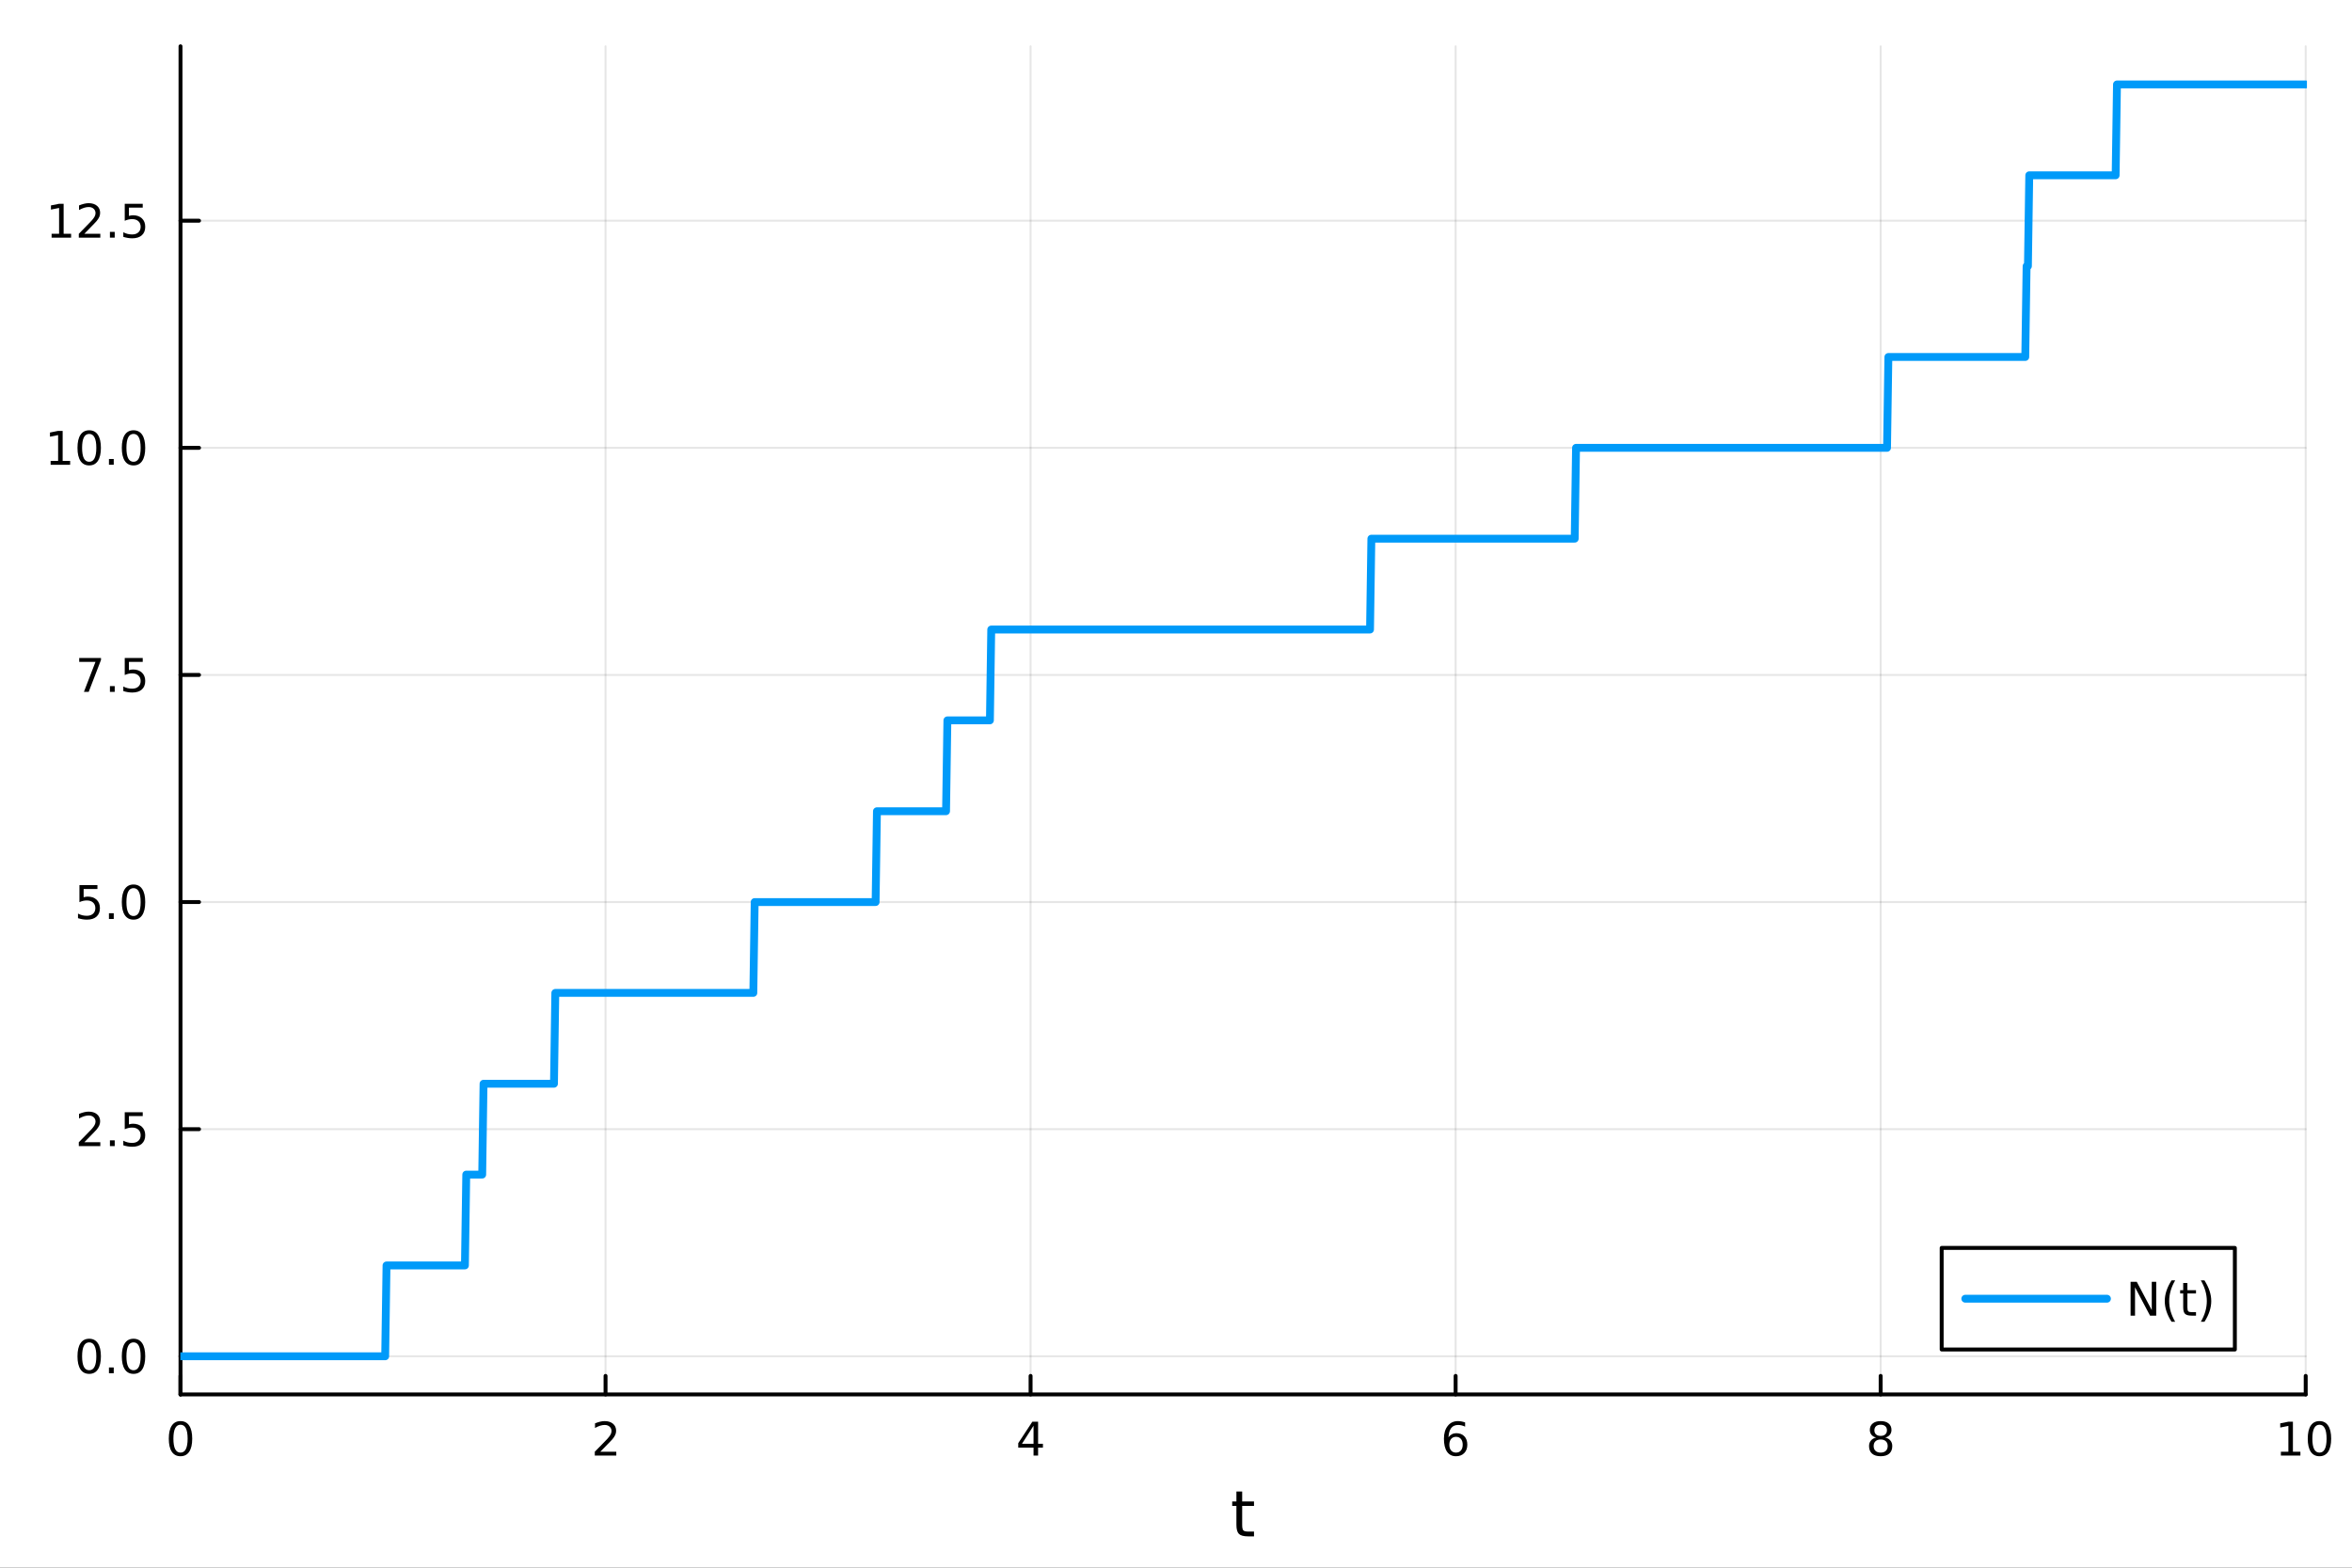 <?xml version="1.0" encoding="utf-8"?>
<svg xmlns="http://www.w3.org/2000/svg" xmlns:xlink="http://www.w3.org/1999/xlink" width="600" height="400" viewBox="0 0 2400 1600">
<rect x="0" y="0" width="2400" height="1600" fill="#333333" stroke="none"/>
<defs>
  <clipPath id="clip580">
    <rect x="0" y="0" width="2400" height="1600"/>
  </clipPath>
</defs>
<path clip-path="url(#clip580)" d="M0 1600 L2400 1600 L2400 0 L0 0  Z" fill="#ffffff" fill-rule="evenodd" fill-opacity="1"/>
<defs>
  <clipPath id="clip581">
    <rect x="480" y="0" width="1681" height="1600"/>
  </clipPath>
</defs>
<path clip-path="url(#clip580)" d="M184.191 1423.18 L2352.76 1423.18 L2352.76 47.244 L184.191 47.244  Z" fill="#ffffff" fill-rule="evenodd" fill-opacity="1"/>
<defs>
  <clipPath id="clip582">
    <rect x="184" y="47" width="2170" height="1377"/>
  </clipPath>
</defs>
<polyline clip-path="url(#clip582)" style="stroke:#000000; stroke-linecap:round; stroke-linejoin:round; stroke-width:2; stroke-opacity:0.1; fill:none" points="184.191,1423.18 184.191,47.244 "/>
<polyline clip-path="url(#clip582)" style="stroke:#000000; stroke-linecap:round; stroke-linejoin:round; stroke-width:2; stroke-opacity:0.1; fill:none" points="617.904,1423.18 617.904,47.244 "/>
<polyline clip-path="url(#clip582)" style="stroke:#000000; stroke-linecap:round; stroke-linejoin:round; stroke-width:2; stroke-opacity:0.1; fill:none" points="1051.62,1423.18 1051.62,47.244 "/>
<polyline clip-path="url(#clip582)" style="stroke:#000000; stroke-linecap:round; stroke-linejoin:round; stroke-width:2; stroke-opacity:0.1; fill:none" points="1485.33,1423.18 1485.33,47.244 "/>
<polyline clip-path="url(#clip582)" style="stroke:#000000; stroke-linecap:round; stroke-linejoin:round; stroke-width:2; stroke-opacity:0.1; fill:none" points="1919.04,1423.18 1919.04,47.244 "/>
<polyline clip-path="url(#clip582)" style="stroke:#000000; stroke-linecap:round; stroke-linejoin:round; stroke-width:2; stroke-opacity:0.1; fill:none" points="2352.76,1423.18 2352.76,47.244 "/>
<polyline clip-path="url(#clip580)" style="stroke:#000000; stroke-linecap:round; stroke-linejoin:round; stroke-width:4; stroke-opacity:1; fill:none" points="184.191,1423.18 2352.76,1423.18 "/>
<polyline clip-path="url(#clip580)" style="stroke:#000000; stroke-linecap:round; stroke-linejoin:round; stroke-width:4; stroke-opacity:1; fill:none" points="184.191,1423.18 184.191,1404.28 "/>
<polyline clip-path="url(#clip580)" style="stroke:#000000; stroke-linecap:round; stroke-linejoin:round; stroke-width:4; stroke-opacity:1; fill:none" points="617.904,1423.18 617.904,1404.28 "/>
<polyline clip-path="url(#clip580)" style="stroke:#000000; stroke-linecap:round; stroke-linejoin:round; stroke-width:4; stroke-opacity:1; fill:none" points="1051.62,1423.18 1051.62,1404.28 "/>
<polyline clip-path="url(#clip580)" style="stroke:#000000; stroke-linecap:round; stroke-linejoin:round; stroke-width:4; stroke-opacity:1; fill:none" points="1485.33,1423.18 1485.33,1404.28 "/>
<polyline clip-path="url(#clip580)" style="stroke:#000000; stroke-linecap:round; stroke-linejoin:round; stroke-width:4; stroke-opacity:1; fill:none" points="1919.04,1423.18 1919.04,1404.28 "/>
<polyline clip-path="url(#clip580)" style="stroke:#000000; stroke-linecap:round; stroke-linejoin:round; stroke-width:4; stroke-opacity:1; fill:none" points="2352.76,1423.18 2352.76,1404.28 "/>
<path clip-path="url(#clip580)" d="M184.191 1454.1 Q180.58 1454.1 178.751 1457.66 Q176.945 1461.2 176.945 1468.33 Q176.945 1475.44 178.751 1479.01 Q180.58 1482.55 184.191 1482.55 Q187.825 1482.55 189.63 1479.01 Q191.459 1475.44 191.459 1468.33 Q191.459 1461.2 189.63 1457.66 Q187.825 1454.1 184.191 1454.1 M184.191 1450.39 Q190.001 1450.39 193.056 1455 Q196.135 1459.58 196.135 1468.33 Q196.135 1477.06 193.056 1481.67 Q190.001 1486.25 184.191 1486.25 Q178.381 1486.25 175.302 1481.67 Q172.246 1477.06 172.246 1468.33 Q172.246 1459.58 175.302 1455 Q178.381 1450.39 184.191 1450.39 Z" fill="#000000" fill-rule="nonzero" fill-opacity="1" /><path clip-path="url(#clip580)" d="M612.557 1481.64 L628.876 1481.64 L628.876 1485.58 L606.932 1485.58 L606.932 1481.64 Q609.594 1478.89 614.177 1474.26 Q618.783 1469.61 619.964 1468.27 Q622.209 1465.74 623.089 1464.01 Q623.992 1462.25 623.992 1460.56 Q623.992 1457.8 622.047 1456.07 Q620.126 1454.33 617.024 1454.33 Q614.825 1454.33 612.371 1455.09 Q609.941 1455.86 607.163 1457.41 L607.163 1452.69 Q609.987 1451.55 612.441 1450.97 Q614.894 1450.39 616.932 1450.39 Q622.302 1450.39 625.496 1453.08 Q628.691 1455.77 628.691 1460.26 Q628.691 1462.39 627.881 1464.31 Q627.093 1466.2 624.987 1468.8 Q624.408 1469.47 621.306 1472.69 Q618.205 1475.88 612.557 1481.64 Z" fill="#000000" fill-rule="nonzero" fill-opacity="1" /><path clip-path="url(#clip580)" d="M1054.63 1455.09 L1042.82 1473.54 L1054.63 1473.54 L1054.63 1455.09 M1053.4 1451.02 L1059.28 1451.02 L1059.28 1473.54 L1064.21 1473.54 L1064.21 1477.43 L1059.28 1477.43 L1059.28 1485.58 L1054.63 1485.58 L1054.63 1477.43 L1039.02 1477.43 L1039.02 1472.92 L1053.4 1451.02 Z" fill="#000000" fill-rule="nonzero" fill-opacity="1" /><path clip-path="url(#clip580)" d="M1485.73 1466.44 Q1482.59 1466.44 1480.73 1468.59 Q1478.91 1470.74 1478.91 1474.49 Q1478.91 1478.22 1480.73 1480.39 Q1482.59 1482.55 1485.73 1482.55 Q1488.88 1482.55 1490.71 1480.39 Q1492.56 1478.22 1492.56 1474.49 Q1492.56 1470.74 1490.71 1468.59 Q1488.88 1466.44 1485.73 1466.44 M1495.02 1451.78 L1495.02 1456.04 Q1493.26 1455.21 1491.45 1454.77 Q1489.67 1454.33 1487.91 1454.33 Q1483.28 1454.33 1480.83 1457.45 Q1478.4 1460.58 1478.05 1466.9 Q1479.42 1464.89 1481.48 1463.82 Q1483.54 1462.73 1486.01 1462.73 Q1491.22 1462.73 1494.23 1465.9 Q1497.26 1469.05 1497.26 1474.49 Q1497.26 1479.82 1494.11 1483.03 Q1490.97 1486.25 1485.73 1486.25 Q1479.74 1486.25 1476.57 1481.67 Q1473.4 1477.06 1473.4 1468.33 Q1473.4 1460.14 1477.29 1455.28 Q1481.17 1450.39 1487.73 1450.39 Q1489.48 1450.39 1491.27 1450.74 Q1493.07 1451.09 1495.02 1451.78 Z" fill="#000000" fill-rule="nonzero" fill-opacity="1" /><path clip-path="url(#clip580)" d="M1919.04 1469.17 Q1915.71 1469.17 1913.79 1470.95 Q1911.89 1472.73 1911.89 1475.86 Q1911.89 1478.98 1913.79 1480.77 Q1915.71 1482.55 1919.04 1482.55 Q1922.38 1482.55 1924.3 1480.77 Q1926.22 1478.96 1926.22 1475.86 Q1926.22 1472.73 1924.3 1470.95 Q1922.4 1469.17 1919.04 1469.17 M1914.37 1467.18 Q1911.36 1466.44 1909.67 1464.38 Q1908 1462.32 1908 1459.35 Q1908 1455.21 1910.94 1452.8 Q1913.9 1450.39 1919.04 1450.39 Q1924.2 1450.39 1927.14 1452.8 Q1930.08 1455.21 1930.08 1459.35 Q1930.08 1462.32 1928.39 1464.38 Q1926.73 1466.44 1923.74 1467.18 Q1927.12 1467.96 1929 1470.26 Q1930.89 1472.55 1930.89 1475.86 Q1930.89 1480.88 1927.82 1483.57 Q1924.76 1486.25 1919.04 1486.25 Q1913.33 1486.25 1910.25 1483.57 Q1907.19 1480.88 1907.19 1475.86 Q1907.19 1472.55 1909.09 1470.26 Q1910.99 1467.96 1914.37 1467.18 M1912.65 1459.79 Q1912.65 1462.48 1914.32 1463.98 Q1916.01 1465.49 1919.04 1465.49 Q1922.05 1465.49 1923.74 1463.98 Q1925.45 1462.48 1925.45 1459.79 Q1925.45 1457.11 1923.74 1455.6 Q1922.05 1454.1 1919.04 1454.1 Q1916.01 1454.1 1914.32 1455.6 Q1912.65 1457.11 1912.65 1459.79 Z" fill="#000000" fill-rule="nonzero" fill-opacity="1" /><path clip-path="url(#clip580)" d="M2327.44 1481.64 L2335.08 1481.64 L2335.08 1455.28 L2326.77 1456.95 L2326.77 1452.69 L2335.04 1451.02 L2339.71 1451.02 L2339.71 1481.64 L2347.35 1481.64 L2347.35 1485.58 L2327.44 1485.58 L2327.44 1481.64 Z" fill="#000000" fill-rule="nonzero" fill-opacity="1" /><path clip-path="url(#clip580)" d="M2366.8 1454.1 Q2363.18 1454.1 2361.36 1457.66 Q2359.55 1461.2 2359.55 1468.33 Q2359.55 1475.44 2361.36 1479.01 Q2363.18 1482.55 2366.8 1482.55 Q2370.43 1482.55 2372.23 1479.01 Q2374.06 1475.44 2374.06 1468.33 Q2374.06 1461.2 2372.23 1457.66 Q2370.43 1454.1 2366.8 1454.1 M2366.8 1450.39 Q2372.61 1450.39 2375.66 1455 Q2378.74 1459.58 2378.74 1468.33 Q2378.74 1477.06 2375.66 1481.67 Q2372.61 1486.25 2366.8 1486.25 Q2360.99 1486.25 2357.91 1481.67 Q2354.85 1477.06 2354.85 1468.33 Q2354.85 1459.58 2357.91 1455 Q2360.99 1450.39 2366.8 1450.39 Z" fill="#000000" fill-rule="nonzero" fill-opacity="1" /><path clip-path="url(#clip580)" d="M1267.53 1522.27 L1267.53 1532.4 L1279.6 1532.4 L1279.6 1536.95 L1267.53 1536.95 L1267.53 1556.3 Q1267.53 1560.66 1268.71 1561.9 Q1269.92 1563.14 1273.58 1563.14 L1279.6 1563.14 L1279.6 1568.04 L1273.58 1568.04 Q1266.8 1568.04 1264.22 1565.53 Q1261.65 1562.98 1261.65 1556.3 L1261.65 1536.95 L1257.35 1536.95 L1257.35 1532.4 L1261.65 1532.4 L1261.65 1522.27 L1267.53 1522.27 Z" fill="#000000" fill-rule="nonzero" fill-opacity="1" /><polyline clip-path="url(#clip582)" style="stroke:#000000; stroke-linecap:round; stroke-linejoin:round; stroke-width:2; stroke-opacity:0.1; fill:none" points="184.191,1384.24 2352.76,1384.24 "/>
<polyline clip-path="url(#clip582)" style="stroke:#000000; stroke-linecap:round; stroke-linejoin:round; stroke-width:2; stroke-opacity:0.1; fill:none" points="184.191,1152.44 2352.76,1152.44 "/>
<polyline clip-path="url(#clip582)" style="stroke:#000000; stroke-linecap:round; stroke-linejoin:round; stroke-width:2; stroke-opacity:0.1; fill:none" points="184.191,920.648 2352.76,920.648 "/>
<polyline clip-path="url(#clip582)" style="stroke:#000000; stroke-linecap:round; stroke-linejoin:round; stroke-width:2; stroke-opacity:0.1; fill:none" points="184.191,688.853 2352.76,688.853 "/>
<polyline clip-path="url(#clip582)" style="stroke:#000000; stroke-linecap:round; stroke-linejoin:round; stroke-width:2; stroke-opacity:0.1; fill:none" points="184.191,457.058 2352.76,457.058 "/>
<polyline clip-path="url(#clip582)" style="stroke:#000000; stroke-linecap:round; stroke-linejoin:round; stroke-width:2; stroke-opacity:0.1; fill:none" points="184.191,225.263 2352.76,225.263 "/>
<polyline clip-path="url(#clip580)" style="stroke:#000000; stroke-linecap:round; stroke-linejoin:round; stroke-width:4; stroke-opacity:1; fill:none" points="184.191,1423.18 184.191,47.244 "/>
<polyline clip-path="url(#clip580)" style="stroke:#000000; stroke-linecap:round; stroke-linejoin:round; stroke-width:4; stroke-opacity:1; fill:none" points="184.191,1384.24 203.088,1384.24 "/>
<polyline clip-path="url(#clip580)" style="stroke:#000000; stroke-linecap:round; stroke-linejoin:round; stroke-width:4; stroke-opacity:1; fill:none" points="184.191,1152.44 203.088,1152.44 "/>
<polyline clip-path="url(#clip580)" style="stroke:#000000; stroke-linecap:round; stroke-linejoin:round; stroke-width:4; stroke-opacity:1; fill:none" points="184.191,920.648 203.088,920.648 "/>
<polyline clip-path="url(#clip580)" style="stroke:#000000; stroke-linecap:round; stroke-linejoin:round; stroke-width:4; stroke-opacity:1; fill:none" points="184.191,688.853 203.088,688.853 "/>
<polyline clip-path="url(#clip580)" style="stroke:#000000; stroke-linecap:round; stroke-linejoin:round; stroke-width:4; stroke-opacity:1; fill:none" points="184.191,457.058 203.088,457.058 "/>
<polyline clip-path="url(#clip580)" style="stroke:#000000; stroke-linecap:round; stroke-linejoin:round; stroke-width:4; stroke-opacity:1; fill:none" points="184.191,225.263 203.088,225.263 "/>
<path clip-path="url(#clip580)" d="M91.015 1370.04 Q87.404 1370.04 85.575 1373.6 Q83.77 1377.14 83.77 1384.27 Q83.77 1391.38 85.575 1394.94 Q87.404 1398.49 91.015 1398.49 Q94.649 1398.49 96.455 1394.94 Q98.284 1391.38 98.284 1384.27 Q98.284 1377.14 96.455 1373.6 Q94.649 1370.04 91.015 1370.04 M91.015 1366.33 Q96.825 1366.33 99.881 1370.94 Q102.959 1375.52 102.959 1384.27 Q102.959 1393 99.881 1397.61 Q96.825 1402.19 91.015 1402.19 Q85.205 1402.19 82.126 1397.61 Q79.071 1393 79.071 1384.27 Q79.071 1375.52 82.126 1370.94 Q85.205 1366.33 91.015 1366.33 Z" fill="#000000" fill-rule="nonzero" fill-opacity="1" /><path clip-path="url(#clip580)" d="M111.177 1395.64 L116.061 1395.64 L116.061 1401.52 L111.177 1401.52 L111.177 1395.64 Z" fill="#000000" fill-rule="nonzero" fill-opacity="1" /><path clip-path="url(#clip580)" d="M136.246 1370.04 Q132.635 1370.04 130.807 1373.6 Q129.001 1377.14 129.001 1384.27 Q129.001 1391.38 130.807 1394.94 Q132.635 1398.49 136.246 1398.49 Q139.881 1398.49 141.686 1394.94 Q143.515 1391.38 143.515 1384.27 Q143.515 1377.14 141.686 1373.6 Q139.881 1370.04 136.246 1370.04 M136.246 1366.33 Q142.056 1366.33 145.112 1370.94 Q148.191 1375.52 148.191 1384.27 Q148.191 1393 145.112 1397.61 Q142.056 1402.19 136.246 1402.19 Q130.436 1402.19 127.357 1397.61 Q124.302 1393 124.302 1384.27 Q124.302 1375.52 127.357 1370.94 Q130.436 1366.33 136.246 1366.33 Z" fill="#000000" fill-rule="nonzero" fill-opacity="1" /><path clip-path="url(#clip580)" d="M86.038 1165.79 L102.358 1165.79 L102.358 1169.72 L80.413 1169.72 L80.413 1165.79 Q83.075 1163.03 87.659 1158.4 Q92.265 1153.75 93.446 1152.41 Q95.691 1149.89 96.571 1148.15 Q97.473 1146.39 97.473 1144.7 Q97.473 1141.95 95.529 1140.21 Q93.608 1138.47 90.506 1138.47 Q88.307 1138.47 85.853 1139.24 Q83.422 1140 80.645 1141.55 L80.645 1136.83 Q83.469 1135.7 85.922 1135.12 Q88.376 1134.54 90.413 1134.54 Q95.784 1134.54 98.978 1137.22 Q102.172 1139.91 102.172 1144.4 Q102.172 1146.53 101.362 1148.45 Q100.575 1150.35 98.469 1152.94 Q97.89 1153.61 94.788 1156.83 Q91.686 1160.02 86.038 1165.79 Z" fill="#000000" fill-rule="nonzero" fill-opacity="1" /><path clip-path="url(#clip580)" d="M112.172 1163.84 L117.057 1163.84 L117.057 1169.72 L112.172 1169.72 L112.172 1163.84 Z" fill="#000000" fill-rule="nonzero" fill-opacity="1" /><path clip-path="url(#clip580)" d="M127.288 1135.16 L145.644 1135.16 L145.644 1139.1 L131.57 1139.1 L131.57 1147.57 Q132.589 1147.22 133.607 1147.06 Q134.626 1146.88 135.644 1146.88 Q141.431 1146.88 144.811 1150.05 Q148.191 1153.22 148.191 1158.64 Q148.191 1164.21 144.718 1167.32 Q141.246 1170.39 134.927 1170.39 Q132.751 1170.39 130.482 1170.02 Q128.237 1169.65 125.83 1168.91 L125.83 1164.21 Q127.913 1165.35 130.135 1165.9 Q132.357 1166.46 134.834 1166.46 Q138.839 1166.46 141.177 1164.35 Q143.515 1162.25 143.515 1158.64 Q143.515 1155.02 141.177 1152.92 Q138.839 1150.81 134.834 1150.81 Q132.959 1150.81 131.084 1151.23 Q129.232 1151.64 127.288 1152.52 L127.288 1135.16 Z" fill="#000000" fill-rule="nonzero" fill-opacity="1" /><path clip-path="url(#clip580)" d="M81.061 903.368 L99.418 903.368 L99.418 907.303 L85.344 907.303 L85.344 915.775 Q86.362 915.428 87.381 915.266 Q88.399 915.081 89.418 915.081 Q95.205 915.081 98.585 918.252 Q101.964 921.424 101.964 926.84 Q101.964 932.419 98.492 935.521 Q95.02 938.599 88.7 938.599 Q86.524 938.599 84.256 938.229 Q82.01 937.859 79.603 937.118 L79.603 932.419 Q81.686 933.553 83.909 934.109 Q86.131 934.664 88.608 934.664 Q92.612 934.664 94.95 932.558 Q97.288 930.451 97.288 926.84 Q97.288 923.229 94.95 921.123 Q92.612 919.016 88.608 919.016 Q86.733 919.016 84.858 919.433 Q83.006 919.849 81.061 920.729 L81.061 903.368 Z" fill="#000000" fill-rule="nonzero" fill-opacity="1" /><path clip-path="url(#clip580)" d="M111.177 932.048 L116.061 932.048 L116.061 937.928 L111.177 937.928 L111.177 932.048 Z" fill="#000000" fill-rule="nonzero" fill-opacity="1" /><path clip-path="url(#clip580)" d="M136.246 906.447 Q132.635 906.447 130.807 910.012 Q129.001 913.553 129.001 920.683 Q129.001 927.789 130.807 931.354 Q132.635 934.896 136.246 934.896 Q139.881 934.896 141.686 931.354 Q143.515 927.789 143.515 920.683 Q143.515 913.553 141.686 910.012 Q139.881 906.447 136.246 906.447 M136.246 902.743 Q142.056 902.743 145.112 907.35 Q148.191 911.933 148.191 920.683 Q148.191 929.41 145.112 934.016 Q142.056 938.599 136.246 938.599 Q130.436 938.599 127.357 934.016 Q124.302 929.41 124.302 920.683 Q124.302 911.933 127.357 907.35 Q130.436 902.743 136.246 902.743 Z" fill="#000000" fill-rule="nonzero" fill-opacity="1" /><path clip-path="url(#clip580)" d="M80.83 671.573 L103.052 671.573 L103.052 673.564 L90.506 706.133 L85.622 706.133 L97.427 675.508 L80.83 675.508 L80.83 671.573 Z" fill="#000000" fill-rule="nonzero" fill-opacity="1" /><path clip-path="url(#clip580)" d="M112.172 700.253 L117.057 700.253 L117.057 706.133 L112.172 706.133 L112.172 700.253 Z" fill="#000000" fill-rule="nonzero" fill-opacity="1" /><path clip-path="url(#clip580)" d="M127.288 671.573 L145.644 671.573 L145.644 675.508 L131.57 675.508 L131.57 683.98 Q132.589 683.633 133.607 683.471 Q134.626 683.286 135.644 683.286 Q141.431 683.286 144.811 686.457 Q148.191 689.628 148.191 695.045 Q148.191 700.624 144.718 703.726 Q141.246 706.804 134.927 706.804 Q132.751 706.804 130.482 706.434 Q128.237 706.064 125.83 705.323 L125.83 700.624 Q127.913 701.758 130.135 702.314 Q132.357 702.869 134.834 702.869 Q138.839 702.869 141.177 700.763 Q143.515 698.656 143.515 695.045 Q143.515 691.434 141.177 689.327 Q138.839 687.221 134.834 687.221 Q132.959 687.221 131.084 687.638 Q129.232 688.054 127.288 688.934 L127.288 671.573 Z" fill="#000000" fill-rule="nonzero" fill-opacity="1" /><path clip-path="url(#clip580)" d="M51.663 470.403 L59.302 470.403 L59.302 444.037 L50.992 445.704 L50.992 441.444 L59.256 439.778 L63.932 439.778 L63.932 470.403 L71.571 470.403 L71.571 474.338 L51.663 474.338 L51.663 470.403 Z" fill="#000000" fill-rule="nonzero" fill-opacity="1" /><path clip-path="url(#clip580)" d="M91.015 442.857 Q87.404 442.857 85.575 446.421 Q83.77 449.963 83.77 457.093 Q83.77 464.199 85.575 467.764 Q87.404 471.305 91.015 471.305 Q94.649 471.305 96.455 467.764 Q98.284 464.199 98.284 457.093 Q98.284 449.963 96.455 446.421 Q94.649 442.857 91.015 442.857 M91.015 439.153 Q96.825 439.153 99.881 443.759 Q102.959 448.343 102.959 457.093 Q102.959 465.819 99.881 470.426 Q96.825 475.009 91.015 475.009 Q85.205 475.009 82.126 470.426 Q79.071 465.819 79.071 457.093 Q79.071 448.343 82.126 443.759 Q85.205 439.153 91.015 439.153 Z" fill="#000000" fill-rule="nonzero" fill-opacity="1" /><path clip-path="url(#clip580)" d="M111.177 468.458 L116.061 468.458 L116.061 474.338 L111.177 474.338 L111.177 468.458 Z" fill="#000000" fill-rule="nonzero" fill-opacity="1" /><path clip-path="url(#clip580)" d="M136.246 442.857 Q132.635 442.857 130.807 446.421 Q129.001 449.963 129.001 457.093 Q129.001 464.199 130.807 467.764 Q132.635 471.305 136.246 471.305 Q139.881 471.305 141.686 467.764 Q143.515 464.199 143.515 457.093 Q143.515 449.963 141.686 446.421 Q139.881 442.857 136.246 442.857 M136.246 439.153 Q142.056 439.153 145.112 443.759 Q148.191 448.343 148.191 457.093 Q148.191 465.819 145.112 470.426 Q142.056 475.009 136.246 475.009 Q130.436 475.009 127.357 470.426 Q124.302 465.819 124.302 457.093 Q124.302 448.343 127.357 443.759 Q130.436 439.153 136.246 439.153 Z" fill="#000000" fill-rule="nonzero" fill-opacity="1" /><path clip-path="url(#clip580)" d="M52.659 238.608 L60.298 238.608 L60.298 212.242 L51.987 213.909 L51.987 209.649 L60.251 207.983 L64.927 207.983 L64.927 238.608 L72.566 238.608 L72.566 242.543 L52.659 242.543 L52.659 238.608 Z" fill="#000000" fill-rule="nonzero" fill-opacity="1" /><path clip-path="url(#clip580)" d="M86.038 238.608 L102.358 238.608 L102.358 242.543 L80.413 242.543 L80.413 238.608 Q83.075 235.853 87.659 231.223 Q92.265 226.571 93.446 225.228 Q95.691 222.705 96.571 220.969 Q97.473 219.21 97.473 217.52 Q97.473 214.765 95.529 213.029 Q93.608 211.293 90.506 211.293 Q88.307 211.293 85.853 212.057 Q83.422 212.821 80.645 214.372 L80.645 209.649 Q83.469 208.515 85.922 207.936 Q88.376 207.358 90.413 207.358 Q95.784 207.358 98.978 210.043 Q102.172 212.728 102.172 217.219 Q102.172 219.348 101.362 221.27 Q100.575 223.168 98.469 225.76 Q97.89 226.432 94.788 229.649 Q91.686 232.844 86.038 238.608 Z" fill="#000000" fill-rule="nonzero" fill-opacity="1" /><path clip-path="url(#clip580)" d="M112.172 236.663 L117.057 236.663 L117.057 242.543 L112.172 242.543 L112.172 236.663 Z" fill="#000000" fill-rule="nonzero" fill-opacity="1" /><path clip-path="url(#clip580)" d="M127.288 207.983 L145.644 207.983 L145.644 211.918 L131.57 211.918 L131.57 220.39 Q132.589 220.043 133.607 219.881 Q134.626 219.696 135.644 219.696 Q141.431 219.696 144.811 222.867 Q148.191 226.038 148.191 231.455 Q148.191 237.034 144.718 240.135 Q141.246 243.214 134.927 243.214 Q132.751 243.214 130.482 242.844 Q128.237 242.473 125.83 241.733 L125.83 237.034 Q127.913 238.168 130.135 238.723 Q132.357 239.279 134.834 239.279 Q138.839 239.279 141.177 237.172 Q143.515 235.066 143.515 231.455 Q143.515 227.844 141.177 225.737 Q138.839 223.631 134.834 223.631 Q132.959 223.631 131.084 224.047 Q129.232 224.464 127.288 225.344 L127.288 207.983 Z" fill="#000000" fill-rule="nonzero" fill-opacity="1" /><polyline clip-path="url(#clip582)" style="stroke:#009af9; stroke-linecap:round; stroke-linejoin:round; stroke-width:8; stroke-opacity:1; fill:none" points="184.191,1384.24 185.547,1384.24 186.903,1384.24 188.259,1384.24 189.615,1384.24 190.972,1384.24 192.328,1384.24 193.684,1384.24 195.04,1384.24 196.396,1384.24 197.753,1384.24 199.109,1384.24 200.465,1384.24 201.821,1384.24 203.177,1384.24 204.534,1384.24 205.89,1384.24 207.246,1384.24 208.602,1384.24 209.958,1384.24 211.315,1384.24 212.671,1384.24 214.027,1384.24 215.383,1384.24 216.74,1384.24 218.096,1384.24 219.452,1384.24 220.808,1384.24 222.164,1384.24 223.521,1384.24 224.877,1384.24 226.233,1384.24 227.589,1384.24 228.945,1384.24 230.302,1384.24 231.658,1384.24 233.014,1384.24 234.37,1384.24 235.726,1384.24 237.083,1384.24 238.439,1384.24 239.795,1384.24 241.151,1384.24 242.507,1384.24 243.864,1384.24 245.22,1384.24 246.576,1384.24 247.932,1384.24 249.288,1384.24 250.645,1384.24 252.001,1384.24 253.357,1384.24 254.713,1384.24 256.069,1384.24 257.426,1384.24 258.782,1384.24 260.138,1384.24 261.494,1384.24 262.85,1384.24 264.207,1384.24 265.563,1384.24 266.919,1384.24 268.275,1384.24 269.631,1384.24 270.988,1384.24 272.344,1384.24 273.7,1384.24 275.056,1384.24 276.412,1384.24 277.769,1384.24 279.125,1384.24 280.481,1384.24 281.837,1384.24 283.193,1384.24 284.55,1384.24 285.906,1384.24 287.262,1384.24 288.618,1384.24 289.974,1384.24 291.331,1384.24 292.687,1384.24 294.043,1384.24 295.399,1384.24 296.755,1384.24 298.112,1384.24 299.468,1384.24 300.824,1384.24 302.18,1384.24 303.536,1384.24 304.893,1384.24 306.249,1384.24 307.605,1384.24 308.961,1384.24 310.317,1384.24 311.674,1384.24 313.03,1384.24 314.386,1384.24 315.742,1384.24 317.098,1384.24 318.455,1384.24 319.811,1384.24 321.167,1384.24 322.523,1384.24 323.879,1384.24 325.236,1384.24 326.592,1384.24 327.948,1384.24 329.304,1384.24 330.66,1384.24 332.017,1384.24 333.373,1384.24 334.729,1384.24 336.085,1384.24 337.441,1384.24 338.798,1384.24 340.154,1384.24 341.51,1384.24 342.866,1384.24 344.222,1384.24 345.579,1384.24 346.935,1384.24 348.291,1384.24 349.647,1384.24 351.003,1384.24 352.36,1384.24 353.716,1384.24 355.072,1384.24 356.428,1384.24 357.784,1384.24 359.141,1384.24 360.497,1384.24 361.853,1384.24 363.209,1384.24 364.565,1384.24 365.922,1384.24 367.278,1384.24 368.634,1384.24 369.99,1384.24 371.346,1384.24 372.703,1384.24 374.059,1384.24 375.415,1384.24 376.771,1384.24 378.127,1384.24 379.484,1384.24 380.84,1384.24 382.196,1384.24 383.552,1384.24 384.908,1384.24 386.265,1384.24 387.621,1384.24 388.977,1384.24 390.333,1384.24 391.689,1384.24 393.046,1384.24 394.402,1291.52 395.758,1291.52 397.114,1291.52 398.47,1291.52 399.827,1291.52 401.183,1291.52 402.539,1291.52 403.895,1291.52 405.251,1291.52 406.608,1291.52 407.964,1291.52 409.32,1291.52 410.676,1291.52 412.032,1291.52 413.389,1291.52 414.745,1291.52 416.101,1291.52 417.457,1291.52 418.813,1291.52 420.17,1291.52 421.526,1291.52 422.882,1291.52 424.238,1291.52 425.594,1291.52 426.951,1291.52 428.307,1291.52 429.663,1291.52 431.019,1291.52 432.375,1291.52 433.732,1291.52 435.088,1291.52 436.444,1291.52 437.8,1291.52 439.156,1291.52 440.513,1291.52 441.869,1291.52 443.225,1291.52 444.581,1291.52 445.937,1291.52 447.294,1291.52 448.65,1291.52 450.006,1291.52 451.362,1291.52 452.718,1291.52 454.075,1291.52 455.431,1291.52 456.787,1291.52 458.143,1291.52 459.499,1291.52 460.856,1291.52 462.212,1291.52 463.568,1291.52 464.924,1291.52 466.28,1291.52 467.637,1291.52 468.993,1291.52 470.349,1291.52 471.705,1291.52 473.061,1291.52 474.418,1291.52 475.774,1198.8 477.13,1198.8 478.486,1198.8 479.842,1198.8 481.199,1198.8 482.555,1198.8 483.911,1198.8 485.267,1198.8 486.623,1198.8 487.98,1198.8 489.336,1198.8 490.692,1198.8 492.048,1198.8 493.404,1106.08 494.761,1106.08 496.117,1106.08 497.473,1106.08 498.829,1106.08 500.185,1106.08 501.542,1106.08 502.898,1106.08 504.254,1106.08 505.61,1106.08 506.966,1106.08 508.323,1106.08 509.679,1106.08 511.035,1106.08 512.391,1106.08 513.747,1106.08 515.104,1106.08 516.46,1106.08 517.816,1106.08 519.172,1106.08 520.529,1106.08 521.885,1106.08 523.241,1106.08 524.597,1106.08 525.953,1106.08 527.31,1106.08 528.666,1106.08 530.022,1106.08 531.378,1106.08 532.734,1106.08 534.091,1106.08 535.447,1106.08 536.803,1106.08 538.159,1106.08 539.515,1106.08 540.872,1106.08 542.228,1106.08 543.584,1106.08 544.94,1106.08 546.296,1106.08 547.653,1106.08 549.009,1106.08 550.365,1106.08 551.721,1106.08 553.077,1106.08 554.434,1106.08 555.79,1106.08 557.146,1106.08 558.502,1106.08 559.858,1106.08 561.215,1106.08 562.571,1106.08 563.927,1106.08 565.283,1106.08 566.639,1013.37 567.996,1013.37 569.352,1013.37 570.708,1013.37 572.064,1013.37 573.42,1013.37 574.777,1013.37 576.133,1013.37 577.489,1013.37 578.845,1013.37 580.201,1013.37 581.558,1013.37 582.914,1013.37 584.27,1013.37 585.626,1013.37 586.982,1013.37 588.339,1013.37 589.695,1013.37 591.051,1013.37 592.407,1013.37 593.763,1013.37 595.12,1013.37 596.476,1013.37 597.832,1013.37 599.188,1013.37 600.544,1013.37 601.901,1013.37 603.257,1013.37 604.613,1013.37 605.969,1013.37 607.325,1013.37 608.682,1013.37 610.038,1013.37 611.394,1013.37 612.75,1013.37 614.106,1013.37 615.463,1013.37 616.819,1013.37 618.175,1013.37 619.531,1013.37 620.887,1013.37 622.244,1013.37 623.6,1013.37 624.956,1013.37 626.312,1013.37 627.668,1013.37 629.025,1013.37 630.381,1013.37 631.737,1013.37 633.093,1013.37 634.449,1013.37 635.806,1013.37 637.162,1013.37 638.518,1013.37 639.874,1013.37 641.23,1013.37 642.587,1013.37 643.943,1013.37 645.299,1013.37 646.655,1013.37 648.011,1013.37 649.368,1013.37 650.724,1013.37 652.08,1013.37 653.436,1013.37 654.792,1013.37 656.149,1013.37 657.505,1013.37 658.861,1013.37 660.217,1013.37 661.573,1013.37 662.93,1013.37 664.286,1013.37 665.642,1013.37 666.998,1013.37 668.354,1013.37 669.711,1013.37 671.067,1013.37 672.423,1013.37 673.779,1013.37 675.135,1013.37 676.492,1013.37 677.848,1013.37 679.204,1013.37 680.56,1013.37 681.916,1013.37 683.273,1013.37 684.629,1013.37 685.985,1013.37 687.341,1013.37 688.697,1013.37 690.054,1013.37 691.41,1013.37 692.766,1013.37 694.122,1013.37 695.478,1013.37 696.835,1013.37 698.191,1013.37 699.547,1013.37 700.903,1013.37 702.259,1013.37 703.616,1013.37 704.972,1013.37 706.328,1013.37 707.684,1013.37 709.04,1013.37 710.397,1013.37 711.753,1013.37 713.109,1013.37 714.465,1013.37 715.821,1013.37 717.178,1013.37 718.534,1013.37 719.89,1013.37 721.246,1013.37 722.602,1013.37 723.959,1013.37 725.315,1013.37 726.671,1013.37 728.027,1013.37 729.383,1013.37 730.74,1013.37 732.096,1013.37 733.452,1013.37 734.808,1013.37 736.164,1013.37 737.521,1013.37 738.877,1013.37 740.233,1013.37 741.589,1013.37 742.945,1013.37 744.302,1013.37 745.658,1013.37 747.014,1013.37 748.37,1013.37 749.726,1013.37 751.083,1013.37 752.439,1013.37 753.795,1013.37 755.151,1013.37 756.507,1013.37 757.864,1013.37 759.22,1013.37 760.576,1013.37 761.932,1013.37 763.288,1013.37 764.645,1013.37 766.001,1013.37 767.357,1013.37 768.713,1013.37 770.069,920.648 771.426,920.648 772.782,920.648 774.138,920.648 775.494,920.648 776.85,920.648 778.207,920.648 779.563,920.648 780.919,920.648 782.275,920.648 783.631,920.648 784.988,920.648 786.344,920.648 787.7,920.648 789.056,920.648 790.412,920.648 791.769,920.648 793.125,920.648 794.481,920.648 795.837,920.648 797.193,920.648 798.55,920.648 799.906,920.648 801.262,920.648 802.618,920.648 803.974,920.648 805.331,920.648 806.687,920.648 808.043,920.648 809.399,920.648 810.755,920.648 812.112,920.648 813.468,920.648 814.824,920.648 816.18,920.648 817.536,920.648 818.893,920.648 820.249,920.648 821.605,920.648 822.961,920.648 824.318,920.648 825.674,920.648 827.03,920.648 828.386,920.648 829.742,920.648 831.099,920.648 832.455,920.648 833.811,920.648 835.167,920.648 836.523,920.648 837.88,920.648 839.236,920.648 840.592,920.648 841.948,920.648 843.304,920.648 844.661,920.648 846.017,920.648 847.373,920.648 848.729,920.648 850.085,920.648 851.442,920.648 852.798,920.648 854.154,920.648 855.51,920.648 856.866,920.648 858.223,920.648 859.579,920.648 860.935,920.648 862.291,920.648 863.647,920.648 865.004,920.648 866.36,920.648 867.716,920.648 869.072,920.648 870.428,920.648 871.785,920.648 873.141,920.648 874.497,920.648 875.853,920.648 877.209,920.648 878.566,920.648 879.922,920.648 881.278,920.648 882.634,920.648 883.99,920.648 885.347,920.648 886.703,920.648 888.059,920.648 889.415,920.648 890.771,920.648 892.128,920.648 893.484,920.648 894.84,827.93 896.196,827.93 897.552,827.93 898.909,827.93 900.265,827.93 901.621,827.93 902.977,827.93 904.333,827.93 905.69,827.93 907.046,827.93 908.402,827.93 909.758,827.93 911.114,827.93 912.471,827.93 913.827,827.93 915.183,827.93 916.539,827.93 917.895,827.93 919.252,827.93 920.608,827.93 921.964,827.93 923.32,827.93 924.676,827.93 926.033,827.93 927.389,827.93 928.745,827.93 930.101,827.93 931.457,827.93 932.814,827.93 934.17,827.93 935.526,827.93 936.882,827.93 938.238,827.93 939.595,827.93 940.951,827.93 942.307,827.93 943.663,827.93 945.019,827.93 946.376,827.93 947.732,827.93 949.088,827.93 950.444,827.93 951.8,827.93 953.157,827.93 954.513,827.93 955.869,827.93 957.225,827.93 958.581,827.93 959.938,827.93 961.294,827.93 962.65,827.93 964.006,827.93 965.362,827.93 966.719,735.212 968.075,735.212 969.431,735.212 970.787,735.212 972.143,735.212 973.5,735.212 974.856,735.212 976.212,735.212 977.568,735.212 978.924,735.212 980.281,735.212 981.637,735.212 982.993,735.212 984.349,735.212 985.705,735.212 987.062,735.212 988.418,735.212 989.774,735.212 991.13,735.212 992.486,735.212 993.843,735.212 995.199,735.212 996.555,735.212 997.911,735.212 999.267,735.212 1000.62,735.212 1001.98,735.212 1003.34,735.212 1004.69,735.212 1006.05,735.212 1007.4,735.212 1008.76,735.212 1010.12,735.212 1011.47,642.494 1012.83,642.494 1014.19,642.494 1015.54,642.494 1016.9,642.494 1018.25,642.494 1019.61,642.494 1020.97,642.494 1022.32,642.494 1023.68,642.494 1025.04,642.494 1026.39,642.494 1027.75,642.494 1029.1,642.494 1030.46,642.494 1031.82,642.494 1033.17,642.494 1034.53,642.494 1035.88,642.494 1037.24,642.494 1038.6,642.494 1039.95,642.494 1041.31,642.494 1042.67,642.494 1044.02,642.494 1045.38,642.494 1046.73,642.494 1048.09,642.494 1049.45,642.494 1050.8,642.494 1052.16,642.494 1053.52,642.494 1054.87,642.494 1056.23,642.494 1057.58,642.494 1058.94,642.494 1060.3,642.494 1061.65,642.494 1063.01,642.494 1064.37,642.494 1065.72,642.494 1067.08,642.494 1068.43,642.494 1069.79,642.494 1071.15,642.494 1072.5,642.494 1073.86,642.494 1075.21,642.494 1076.57,642.494 1077.93,642.494 1079.28,642.494 1080.64,642.494 1082,642.494 1083.35,642.494 1084.71,642.494 1086.06,642.494 1087.42,642.494 1088.78,642.494 1090.13,642.494 1091.49,642.494 1092.85,642.494 1094.2,642.494 1095.56,642.494 1096.91,642.494 1098.27,642.494 1099.63,642.494 1100.98,642.494 1102.34,642.494 1103.69,642.494 1105.05,642.494 1106.41,642.494 1107.76,642.494 1109.12,642.494 1110.48,642.494 1111.83,642.494 1113.19,642.494 1114.54,642.494 1115.9,642.494 1117.26,642.494 1118.61,642.494 1119.97,642.494 1121.33,642.494 1122.68,642.494 1124.04,642.494 1125.39,642.494 1126.75,642.494 1128.11,642.494 1129.46,642.494 1130.82,642.494 1132.18,642.494 1133.53,642.494 1134.89,642.494 1136.24,642.494 1137.6,642.494 1138.96,642.494 1140.31,642.494 1141.67,642.494 1143.02,642.494 1144.38,642.494 1145.74,642.494 1147.09,642.494 1148.45,642.494 1149.81,642.494 1151.16,642.494 1152.52,642.494 1153.87,642.494 1155.23,642.494 1156.59,642.494 1157.94,642.494 1159.3,642.494 1160.66,642.494 1162.01,642.494 1163.37,642.494 1164.72,642.494 1166.08,642.494 1167.44,642.494 1168.79,642.494 1170.15,642.494 1171.5,642.494 1172.86,642.494 1174.22,642.494 1175.57,642.494 1176.93,642.494 1178.29,642.494 1179.64,642.494 1181,642.494 1182.35,642.494 1183.71,642.494 1185.07,642.494 1186.42,642.494 1187.78,642.494 1189.14,642.494 1190.49,642.494 1191.85,642.494 1193.2,642.494 1194.56,642.494 1195.92,642.494 1197.27,642.494 1198.63,642.494 1199.99,642.494 1201.34,642.494 1202.7,642.494 1204.05,642.494 1205.41,642.494 1206.77,642.494 1208.12,642.494 1209.48,642.494 1210.83,642.494 1212.19,642.494 1213.55,642.494 1214.9,642.494 1216.26,642.494 1217.62,642.494 1218.97,642.494 1220.33,642.494 1221.68,642.494 1223.04,642.494 1224.4,642.494 1225.75,642.494 1227.11,642.494 1228.47,642.494 1229.82,642.494 1231.18,642.494 1232.53,642.494 1233.89,642.494 1235.25,642.494 1236.6,642.494 1237.96,642.494 1239.31,642.494 1240.67,642.494 1242.03,642.494 1243.38,642.494 1244.74,642.494 1246.1,642.494 1247.45,642.494 1248.81,642.494 1250.16,642.494 1251.52,642.494 1252.88,642.494 1254.23,642.494 1255.59,642.494 1256.95,642.494 1258.3,642.494 1259.66,642.494 1261.01,642.494 1262.37,642.494 1263.73,642.494 1265.08,642.494 1266.44,642.494 1267.8,642.494 1269.15,642.494 1270.51,642.494 1271.86,642.494 1273.22,642.494 1274.58,642.494 1275.93,642.494 1277.29,642.494 1278.64,642.494 1280,642.494 1281.36,642.494 1282.71,642.494 1284.07,642.494 1285.43,642.494 1286.78,642.494 1288.14,642.494 1289.49,642.494 1290.85,642.494 1292.21,642.494 1293.56,642.494 1294.92,642.494 1296.28,642.494 1297.63,642.494 1298.99,642.494 1300.34,642.494 1301.7,642.494 1303.06,642.494 1304.41,642.494 1305.77,642.494 1307.13,642.494 1308.48,642.494 1309.84,642.494 1311.19,642.494 1312.55,642.494 1313.91,642.494 1315.26,642.494 1316.62,642.494 1317.97,642.494 1319.33,642.494 1320.69,642.494 1322.04,642.494 1323.4,642.494 1324.76,642.494 1326.11,642.494 1327.47,642.494 1328.82,642.494 1330.18,642.494 1331.54,642.494 1332.89,642.494 1334.25,642.494 1335.61,642.494 1336.96,642.494 1338.32,642.494 1339.67,642.494 1341.03,642.494 1342.39,642.494 1343.74,642.494 1345.1,642.494 1346.45,642.494 1347.81,642.494 1349.17,642.494 1350.52,642.494 1351.88,642.494 1353.24,642.494 1354.59,642.494 1355.95,642.494 1357.3,642.494 1358.66,642.494 1360.02,642.494 1361.37,642.494 1362.73,642.494 1364.09,642.494 1365.44,642.494 1366.8,642.494 1368.15,642.494 1369.51,642.494 1370.87,642.494 1372.22,642.494 1373.58,642.494 1374.94,642.494 1376.29,642.494 1377.65,642.494 1379,642.494 1380.36,642.494 1381.72,642.494 1383.07,642.494 1384.43,642.494 1385.78,642.494 1387.14,642.494 1388.5,642.494 1389.85,642.494 1391.21,642.494 1392.57,642.494 1393.92,642.494 1395.28,642.494 1396.63,642.494 1397.99,642.494 1399.35,549.776 1400.7,549.776 1402.06,549.776 1403.42,549.776 1404.77,549.776 1406.13,549.776 1407.48,549.776 1408.84,549.776 1410.2,549.776 1411.55,549.776 1412.91,549.776 1414.26,549.776 1415.62,549.776 1416.98,549.776 1418.33,549.776 1419.69,549.776 1421.05,549.776 1422.4,549.776 1423.76,549.776 1425.11,549.776 1426.47,549.776 1427.83,549.776 1429.18,549.776 1430.54,549.776 1431.9,549.776 1433.25,549.776 1434.61,549.776 1435.96,549.776 1437.32,549.776 1438.68,549.776 1440.03,549.776 1441.39,549.776 1442.75,549.776 1444.1,549.776 1445.46,549.776 1446.81,549.776 1448.17,549.776 1449.53,549.776 1450.88,549.776 1452.24,549.776 1453.59,549.776 1454.95,549.776 1456.31,549.776 1457.66,549.776 1459.02,549.776 1460.38,549.776 1461.73,549.776 1463.09,549.776 1464.44,549.776 1465.8,549.776 1467.16,549.776 1468.51,549.776 1469.87,549.776 1471.23,549.776 1472.58,549.776 1473.94,549.776 1475.29,549.776 1476.65,549.776 1478.01,549.776 1479.36,549.776 1480.72,549.776 1482.07,549.776 1483.43,549.776 1484.79,549.776 1486.14,549.776 1487.5,549.776 1488.86,549.776 1490.21,549.776 1491.57,549.776 1492.92,549.776 1494.28,549.776 1495.64,549.776 1496.99,549.776 1498.35,549.776 1499.71,549.776 1501.06,549.776 1502.42,549.776 1503.77,549.776 1505.13,549.776 1506.49,549.776 1507.84,549.776 1509.2,549.776 1510.56,549.776 1511.91,549.776 1513.27,549.776 1514.62,549.776 1515.98,549.776 1517.34,549.776 1518.69,549.776 1520.05,549.776 1521.4,549.776 1522.76,549.776 1524.12,549.776 1525.47,549.776 1526.83,549.776 1528.19,549.776 1529.54,549.776 1530.9,549.776 1532.25,549.776 1533.61,549.776 1534.97,549.776 1536.32,549.776 1537.68,549.776 1539.04,549.776 1540.39,549.776 1541.75,549.776 1543.1,549.776 1544.46,549.776 1545.82,549.776 1547.17,549.776 1548.53,549.776 1549.88,549.776 1551.24,549.776 1552.6,549.776 1553.95,549.776 1555.31,549.776 1556.67,549.776 1558.02,549.776 1559.38,549.776 1560.73,549.776 1562.09,549.776 1563.45,549.776 1564.8,549.776 1566.16,549.776 1567.52,549.776 1568.87,549.776 1570.23,549.776 1571.58,549.776 1572.94,549.776 1574.3,549.776 1575.65,549.776 1577.01,549.776 1578.37,549.776 1579.72,549.776 1581.08,549.776 1582.43,549.776 1583.79,549.776 1585.15,549.776 1586.5,549.776 1587.86,549.776 1589.21,549.776 1590.57,549.776 1591.93,549.776 1593.28,549.776 1594.64,549.776 1596,549.776 1597.35,549.776 1598.71,549.776 1600.06,549.776 1601.42,549.776 1602.78,549.776 1604.13,549.776 1605.49,549.776 1606.85,549.776 1608.2,457.058 1609.56,457.058 1610.91,457.058 1612.27,457.058 1613.63,457.058 1614.98,457.058 1616.34,457.058 1617.7,457.058 1619.05,457.058 1620.41,457.058 1621.76,457.058 1623.12,457.058 1624.48,457.058 1625.83,457.058 1627.19,457.058 1628.54,457.058 1629.9,457.058 1631.26,457.058 1632.61,457.058 1633.97,457.058 1635.33,457.058 1636.68,457.058 1638.04,457.058 1639.39,457.058 1640.75,457.058 1642.11,457.058 1643.46,457.058 1644.82,457.058 1646.18,457.058 1647.53,457.058 1648.89,457.058 1650.24,457.058 1651.6,457.058 1652.96,457.058 1654.31,457.058 1655.67,457.058 1657.02,457.058 1658.38,457.058 1659.74,457.058 1661.09,457.058 1662.45,457.058 1663.81,457.058 1665.16,457.058 1666.52,457.058 1667.87,457.058 1669.23,457.058 1670.59,457.058 1671.94,457.058 1673.3,457.058 1674.66,457.058 1676.01,457.058 1677.37,457.058 1678.72,457.058 1680.08,457.058 1681.44,457.058 1682.79,457.058 1684.15,457.058 1685.51,457.058 1686.86,457.058 1688.22,457.058 1689.57,457.058 1690.93,457.058 1692.29,457.058 1693.64,457.058 1695,457.058 1696.35,457.058 1697.71,457.058 1699.07,457.058 1700.42,457.058 1701.78,457.058 1703.14,457.058 1704.49,457.058 1705.85,457.058 1707.2,457.058 1708.56,457.058 1709.92,457.058 1711.27,457.058 1712.63,457.058 1713.99,457.058 1715.34,457.058 1716.7,457.058 1718.05,457.058 1719.41,457.058 1720.77,457.058 1722.12,457.058 1723.48,457.058 1724.83,457.058 1726.19,457.058 1727.55,457.058 1728.9,457.058 1730.26,457.058 1731.62,457.058 1732.97,457.058 1734.33,457.058 1735.68,457.058 1737.04,457.058 1738.4,457.058 1739.75,457.058 1741.11,457.058 1742.47,457.058 1743.82,457.058 1745.18,457.058 1746.53,457.058 1747.89,457.058 1749.25,457.058 1750.6,457.058 1751.96,457.058 1753.32,457.058 1754.67,457.058 1756.03,457.058 1757.38,457.058 1758.74,457.058 1760.1,457.058 1761.45,457.058 1762.81,457.058 1764.16,457.058 1765.52,457.058 1766.88,457.058 1768.23,457.058 1769.59,457.058 1770.95,457.058 1772.3,457.058 1773.66,457.058 1775.01,457.058 1776.37,457.058 1777.73,457.058 1779.08,457.058 1780.44,457.058 1781.8,457.058 1783.15,457.058 1784.51,457.058 1785.86,457.058 1787.22,457.058 1788.58,457.058 1789.93,457.058 1791.29,457.058 1792.64,457.058 1794,457.058 1795.36,457.058 1796.71,457.058 1798.07,457.058 1799.43,457.058 1800.78,457.058 1802.14,457.058 1803.49,457.058 1804.85,457.058 1806.21,457.058 1807.56,457.058 1808.92,457.058 1810.28,457.058 1811.63,457.058 1812.99,457.058 1814.34,457.058 1815.7,457.058 1817.06,457.058 1818.41,457.058 1819.77,457.058 1821.13,457.058 1822.48,457.058 1823.84,457.058 1825.19,457.058 1826.55,457.058 1827.91,457.058 1829.26,457.058 1830.62,457.058 1831.97,457.058 1833.33,457.058 1834.69,457.058 1836.04,457.058 1837.4,457.058 1838.76,457.058 1840.11,457.058 1841.47,457.058 1842.82,457.058 1844.18,457.058 1845.54,457.058 1846.89,457.058 1848.25,457.058 1849.61,457.058 1850.96,457.058 1852.32,457.058 1853.67,457.058 1855.03,457.058 1856.39,457.058 1857.74,457.058 1859.1,457.058 1860.45,457.058 1861.81,457.058 1863.17,457.058 1864.52,457.058 1865.88,457.058 1867.24,457.058 1868.59,457.058 1869.95,457.058 1871.3,457.058 1872.66,457.058 1874.02,457.058 1875.37,457.058 1876.73,457.058 1878.09,457.058 1879.44,457.058 1880.8,457.058 1882.15,457.058 1883.51,457.058 1884.87,457.058 1886.22,457.058 1887.58,457.058 1888.94,457.058 1890.29,457.058 1891.65,457.058 1893,457.058 1894.36,457.058 1895.72,457.058 1897.07,457.058 1898.43,457.058 1899.78,457.058 1901.14,457.058 1902.5,457.058 1903.85,457.058 1905.21,457.058 1906.57,457.058 1907.92,457.058 1909.28,457.058 1910.63,457.058 1911.99,457.058 1913.35,457.058 1914.7,457.058 1916.06,457.058 1917.42,457.058 1918.77,457.058 1920.13,457.058 1921.48,457.058 1922.84,457.058 1924.2,457.058 1925.55,457.058 1926.91,364.34 1928.27,364.34 1929.62,364.34 1930.98,364.34 1932.33,364.34 1933.69,364.34 1935.05,364.34 1936.4,364.34 1937.76,364.34 1939.11,364.34 1940.47,364.34 1941.83,364.34 1943.18,364.34 1944.54,364.34 1945.9,364.34 1947.25,364.34 1948.61,364.34 1949.96,364.34 1951.32,364.34 1952.68,364.34 1954.03,364.34 1955.39,364.34 1956.75,364.34 1958.1,364.34 1959.46,364.34 1960.81,364.34 1962.17,364.34 1963.53,364.34 1964.88,364.34 1966.24,364.34 1967.59,364.34 1968.95,364.34 1970.31,364.34 1971.66,364.34 1973.02,364.34 1974.38,364.34 1975.73,364.34 1977.09,364.34 1978.44,364.34 1979.8,364.34 1981.16,364.34 1982.51,364.34 1983.87,364.34 1985.23,364.34 1986.58,364.34 1987.94,364.34 1989.29,364.34 1990.65,364.34 1992.01,364.34 1993.36,364.34 1994.72,364.34 1996.08,364.34 1997.43,364.34 1998.79,364.34 2000.14,364.34 2001.5,364.34 2002.86,364.34 2004.21,364.34 2005.57,364.34 2006.92,364.34 2008.28,364.34 2009.64,364.34 2010.99,364.34 2012.35,364.34 2013.71,364.34 2015.06,364.34 2016.42,364.34 2017.77,364.34 2019.13,364.34 2020.49,364.34 2021.84,364.34 2023.2,364.34 2024.56,364.34 2025.91,364.34 2027.27,364.34 2028.62,364.34 2029.98,364.34 2031.34,364.34 2032.69,364.34 2034.05,364.34 2035.4,364.34 2036.76,364.34 2038.12,364.34 2039.47,364.34 2040.83,364.34 2042.19,364.34 2043.54,364.34 2044.9,364.34 2046.25,364.34 2047.61,364.34 2048.97,364.34 2050.32,364.34 2051.68,364.34 2053.04,364.34 2054.39,364.34 2055.75,364.34 2057.1,364.34 2058.46,364.34 2059.82,364.34 2061.17,364.34 2062.53,364.34 2063.89,364.34 2065.24,364.34 2066.6,364.34 2067.95,271.622 2069.31,271.622 2070.67,178.904 2072.02,178.904 2073.38,178.904 2074.73,178.904 2076.09,178.904 2077.45,178.904 2078.8,178.904 2080.16,178.904 2081.52,178.904 2082.87,178.904 2084.23,178.904 2085.58,178.904 2086.94,178.904 2088.3,178.904 2089.65,178.904 2091.01,178.904 2092.37,178.904 2093.72,178.904 2095.08,178.904 2096.43,178.904 2097.79,178.904 2099.15,178.904 2100.5,178.904 2101.86,178.904 2103.21,178.904 2104.57,178.904 2105.93,178.904 2107.28,178.904 2108.64,178.904 2110,178.904 2111.35,178.904 2112.71,178.904 2114.06,178.904 2115.42,178.904 2116.78,178.904 2118.13,178.904 2119.49,178.904 2120.85,178.904 2122.2,178.904 2123.56,178.904 2124.91,178.904 2126.27,178.904 2127.63,178.904 2128.98,178.904 2130.34,178.904 2131.7,178.904 2133.05,178.904 2134.41,178.904 2135.76,178.904 2137.12,178.904 2138.48,178.904 2139.83,178.904 2141.19,178.904 2142.54,178.904 2143.9,178.904 2145.26,178.904 2146.61,178.904 2147.97,178.904 2149.33,178.904 2150.68,178.904 2152.04,178.904 2153.39,178.904 2154.75,178.904 2156.11,178.904 2157.46,178.904 2158.82,178.904 2160.18,86.186 2161.53,86.186 2162.89,86.186 2164.24,86.186 2165.6,86.186 2166.96,86.186 2168.31,86.186 2169.67,86.186 2171.02,86.186 2172.38,86.186 2173.74,86.186 2175.09,86.186 2176.45,86.186 2177.81,86.186 2179.16,86.186 2180.52,86.186 2181.87,86.186 2183.23,86.186 2184.59,86.186 2185.94,86.186 2187.3,86.186 2188.66,86.186 2190.01,86.186 2191.37,86.186 2192.72,86.186 2194.08,86.186 2195.44,86.186 2196.79,86.186 2198.15,86.186 2199.51,86.186 2200.86,86.186 2202.22,86.186 2203.57,86.186 2204.93,86.186 2206.29,86.186 2207.64,86.186 2209,86.186 2210.35,86.186 2211.71,86.186 2213.07,86.186 2214.42,86.186 2215.78,86.186 2217.14,86.186 2218.49,86.186 2219.85,86.186 2221.2,86.186 2222.56,86.186 2223.92,86.186 2225.27,86.186 2226.63,86.186 2227.99,86.186 2229.34,86.186 2230.7,86.186 2232.05,86.186 2233.41,86.186 2234.77,86.186 2236.12,86.186 2237.48,86.186 2238.84,86.186 2240.19,86.186 2241.55,86.186 2242.9,86.186 2244.26,86.186 2245.62,86.186 2246.97,86.186 2248.33,86.186 2249.68,86.186 2251.04,86.186 2252.4,86.186 2253.75,86.186 2255.11,86.186 2256.47,86.186 2257.82,86.186 2259.18,86.186 2260.53,86.186 2261.89,86.186 2263.25,86.186 2264.6,86.186 2265.96,86.186 2267.32,86.186 2268.67,86.186 2270.03,86.186 2271.38,86.186 2272.74,86.186 2274.1,86.186 2275.45,86.186 2276.81,86.186 2278.16,86.186 2279.52,86.186 2280.88,86.186 2282.23,86.186 2283.59,86.186 2284.95,86.186 2286.3,86.186 2287.66,86.186 2289.01,86.186 2290.37,86.186 2291.73,86.186 2293.08,86.186 2294.44,86.186 2295.8,86.186 2297.15,86.186 2298.51,86.186 2299.86,86.186 2301.22,86.186 2302.58,86.186 2303.93,86.186 2305.29,86.186 2306.65,86.186 2308,86.186 2309.36,86.186 2310.71,86.186 2312.07,86.186 2313.43,86.186 2314.78,86.186 2316.14,86.186 2317.49,86.186 2318.85,86.186 2320.21,86.186 2321.56,86.186 2322.92,86.186 2324.28,86.186 2325.63,86.186 2326.99,86.186 2328.34,86.186 2329.7,86.186 2331.06,86.186 2332.41,86.186 2333.77,86.186 2335.13,86.186 2336.48,86.186 2337.84,86.186 2339.19,86.186 2340.55,86.186 2341.91,86.186 2343.26,86.186 2344.62,86.186 2345.97,86.186 2347.33,86.186 2348.69,86.186 2350.04,86.186 2351.4,86.186 2352.76,86.186 "/>
<path clip-path="url(#clip580)" d="M1981.3 1377.32 L2280.47 1377.32 L2280.47 1273.64 L1981.3 1273.64  Z" fill="#ffffff" fill-rule="evenodd" fill-opacity="1"/>
<polyline clip-path="url(#clip580)" style="stroke:#000000; stroke-linecap:round; stroke-linejoin:round; stroke-width:4; stroke-opacity:1; fill:none" points="1981.3,1377.32 2280.47,1377.32 2280.47,1273.64 1981.3,1273.64 1981.3,1377.32 "/>
<polyline clip-path="url(#clip580)" style="stroke:#009af9; stroke-linecap:round; stroke-linejoin:round; stroke-width:8; stroke-opacity:1; fill:none" points="2005.39,1325.48 2149.97,1325.48 "/>
<path clip-path="url(#clip580)" d="M2174.06 1308.2 L2180.36 1308.2 L2195.68 1337.11 L2195.68 1308.2 L2200.22 1308.2 L2200.22 1342.76 L2193.92 1342.76 L2178.6 1313.84 L2178.6 1342.76 L2174.06 1342.76 L2174.06 1308.2 Z" fill="#000000" fill-rule="nonzero" fill-opacity="1" /><path clip-path="url(#clip580)" d="M2219.57 1306.78 Q2216.47 1312.11 2214.96 1317.32 Q2213.46 1322.52 2213.46 1327.87 Q2213.46 1333.22 2214.96 1338.47 Q2216.49 1343.7 2219.57 1349.01 L2215.87 1349.01 Q2212.39 1343.57 2210.66 1338.31 Q2208.94 1333.06 2208.94 1327.87 Q2208.94 1322.71 2210.66 1317.48 Q2212.37 1312.25 2215.87 1306.78 L2219.57 1306.78 Z" fill="#000000" fill-rule="nonzero" fill-opacity="1" /><path clip-path="url(#clip580)" d="M2232.05 1309.47 L2232.05 1316.83 L2240.82 1316.83 L2240.82 1320.14 L2232.05 1320.14 L2232.05 1334.21 Q2232.05 1337.38 2232.9 1338.29 Q2233.78 1339.19 2236.44 1339.19 L2240.82 1339.19 L2240.82 1342.76 L2236.44 1342.76 Q2231.51 1342.76 2229.64 1340.93 Q2227.76 1339.07 2227.76 1334.21 L2227.76 1320.14 L2224.64 1320.14 L2224.64 1316.83 L2227.76 1316.83 L2227.76 1309.47 L2232.05 1309.47 Z" fill="#000000" fill-rule="nonzero" fill-opacity="1" /><path clip-path="url(#clip580)" d="M2245.75 1306.78 L2249.45 1306.78 Q2252.93 1312.25 2254.64 1317.48 Q2256.38 1322.71 2256.38 1327.87 Q2256.38 1333.06 2254.64 1338.31 Q2252.93 1343.57 2249.45 1349.01 L2245.75 1349.01 Q2248.83 1343.7 2250.33 1338.47 Q2251.86 1333.22 2251.86 1327.87 Q2251.86 1322.52 2250.33 1317.32 Q2248.83 1312.11 2245.75 1306.78 Z" fill="#000000" fill-rule="nonzero" fill-opacity="1" /></svg>
